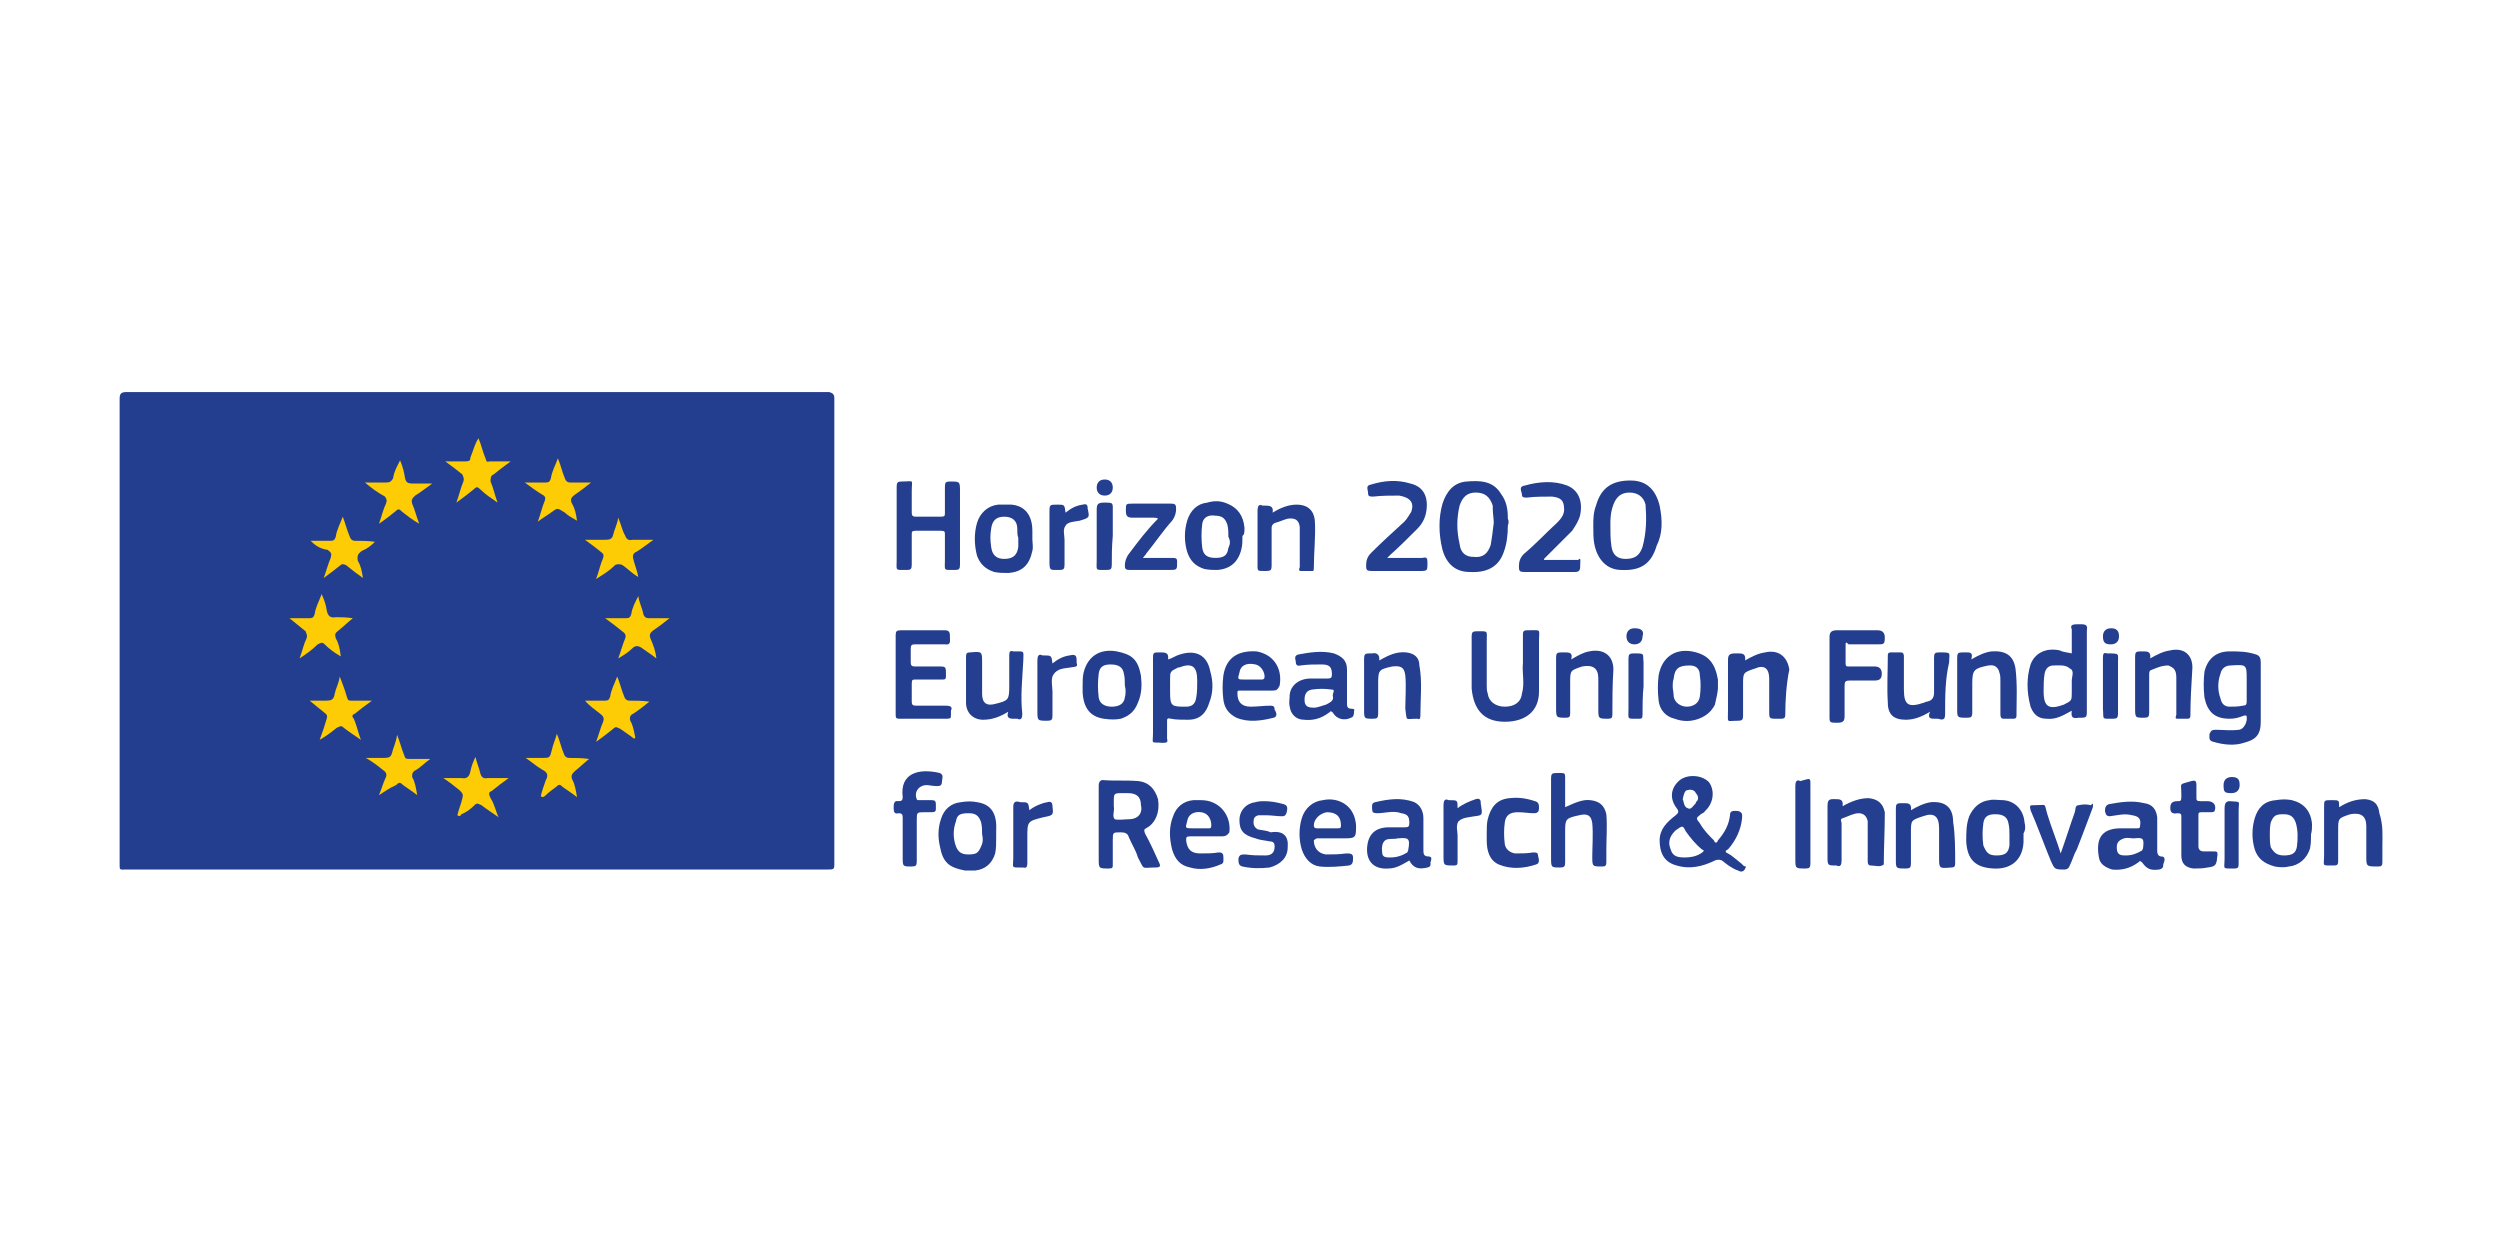 <?xml version="1.0" encoding="utf-8"?>
<!-- Generator: Adobe Illustrator 26.0.3, SVG Export Plug-In . SVG Version: 6.00 Build 0)  -->
<svg version="1.1" id="Calque_1" xmlns="http://www.w3.org/2000/svg" xmlns:xlink="http://www.w3.org/1999/xlink" x="0px" y="0px"
	 viewBox="0 0 248.7 123.9" style="enable-background:new 0 0 248.7 123.9;" xml:space="preserve">
<style type="text/css">
	.st0{fill:#243E8F;}
	.st1{fill:#243E90;}
	.st2{fill:#253E90;}
	.st3{fill:#253F90;}
	.st4{fill:#FECC05;}
</style>
<g>
	<path class="st0" d="M83,39.6C83,55,83,70.5,83,86c0,0.5-0.1,0.5-0.7,0.5c-11.6,0-23.3,0-34.8,0H12.6c-0.7,0-0.7,0.1-0.7-0.5
		c0-15.4,0-30.9,0-46.3c0-0.5,0.1-0.7,0.7-0.7c23.3,0,46.6,0,69.9,0C82.8,39.1,83,39.2,83,39.6z"/>
	<path class="st0" d="M173.1,85.8c-0.4-0.3-0.8-0.7-1.2-0.9c-0.3-0.1-0.3-0.3,0-0.4c0.8-0.9,1.3-2,1.4-3.1c0-0.3,0.1-0.5-0.3-0.7
		c-0.7-0.1-0.9,0-0.9,0.4c-0.1,0.9-0.5,1.7-1.2,2.5c-0.1,0.3-0.3,0.3-0.4,0c-0.5-0.5-1-1-1.4-1.7c-0.4-0.5-0.4-0.5,0.1-0.9
		c0.1-0.1,0.3-0.1,0.4-0.3c0.9-0.8,1-2.1,0.4-2.9c-0.8-0.8-2.4-0.8-3.1,0c-0.7,0.7-0.8,1.7-0.1,2.6c0.3,0.4,0.1,0.5-0.1,0.7
		c-0.9,0.7-1.6,1.4-1.6,2.5c0,1.3,0.5,2.2,1.7,2.5c1.3,0.4,2.6,0.1,3.8-0.5c0.3-0.1,0.4-0.1,0.7,0c0.5,0.4,1,0.8,1.6,1
		c0.5,0.3,0.7-0.1,0.8-0.4C173.4,86.2,173.4,86,173.1,85.8z M167.9,78.6c0.3-0.1,0.7,0,0.8,0.3c0.3,0.3,0.3,0.7,0,0.9c0,0,0,0,0,0.1
		c-0.3,0.3-0.5,0.7-0.8,0.5c-0.4-0.1-0.4-0.7-0.5-0.9C167.5,79,167.6,78.6,167.9,78.6z M169.2,84.9c-0.5,0.3-1,0.4-1.6,0.4
		c-0.7,0-1.2-0.1-1.4-0.8c-0.3-0.7-0.1-1.3,0.4-1.8l0.1-0.1c0.7-0.5,0.7-0.5,1,0.1c0.5,0.7,1,1.3,1.6,1.8
		C169.6,84.6,169.5,84.7,169.2,84.9z"/>
	<path class="st0" d="M115.3,85.8c-0.4-0.9-0.9-2-1.4-2.9c-0.1-0.3-0.1-0.4,0.1-0.5c1-0.5,1.4-1.7,1.2-2.9c-0.3-1-0.9-1.7-2-1.8
		c-1.2-0.1-2.4,0-3.5-0.1c-0.3,0-0.4,0.3-0.4,0.5v7.3c0,1,0,1,1,1c0.4,0,0.4-0.1,0.4-0.4c0-0.8,0-1.6,0-2.4s0-0.8,0.8-0.8
		c0.4,0,0.7,0.1,0.8,0.5c0.3,0.7,0.7,1.3,0.9,2c0.7,1.3,0.3,1,1.7,1C115.4,86.3,115.5,86.2,115.3,85.8z M112.3,81.5
		c-0.5,0-1,0.1-1.4,0c-0.3-0.3,0-0.8-0.1-1.3c0-0.1,0-0.3,0-0.4c0-0.9,0-0.9,0.9-0.9h0.5c0.9,0,1.3,0.4,1.3,1.2
		C113.7,80.9,113.2,81.5,112.3,81.5z"/>
	<path class="st0" d="M224.9,65.9c0-0.4-0.1-0.7-0.5-0.8c-0.9-0.3-1.7-0.3-2.6-0.3c-1.4,0-2.2,0.8-2.5,2c-0.1,0.9-0.1,1.7,0,2.6
		c0.3,1.4,1,2.1,2.5,2.1c0.5,0,0.9-0.1,1.4-0.3c0.1,0,0.3-0.1,0.3,0.1c0.1,0.5-0.3,1.3-0.8,1.3c-0.8,0.1-1.6,0-2.2,0
		c-0.4,0-0.5,0-0.7,0.4c0,0.4-0.1,0.7,0.4,0.8c1,0.3,2.1,0.4,3,0.1c1.2-0.3,1.7-0.8,1.7-2.1c0-1,0-2,0-3l0,0
		C224.9,67.8,224.9,66.9,224.9,65.9z M223.5,68.2c0,0.5,0,1,0,1.6c0,0.3-0.1,0.4-0.4,0.4c-0.4,0.1-0.9,0.1-1.3,0.1
		c-0.5,0-0.8-0.3-0.9-0.8c-0.3-0.8-0.3-1.7,0-2.5c0.1-0.5,0.5-0.8,1-0.8c1.6-0.1,1.6-0.1,1.6,1.4V68.2z"/>
	<path class="st1" d="M95.5,56.2c0,0.4-0.1,0.5-0.5,0.5c-1.2,0-1,0.1-1-1c0-0.8,0-1.7,0-2.5c0-0.3,0-0.4-0.4-0.4c-0.8,0-1.7,0-2.5,0
		c-0.4,0-0.4,0.1-0.4,0.4c0,1,0,2,0,3c0,0.4-0.1,0.5-0.5,0.5c-1.2,0-1,0.1-1-1s0-2.4,0-3.4c0-1.3,0-2.6,0-3.9c0-0.4,0.1-0.5,0.5-0.5
		c1.3,0,1-0.3,1,1c0,0.7,0,1.3,0,2.1c0,0.3,0.1,0.4,0.4,0.4c0.8,0,1.6,0,2.5,0c0.4,0,0.4-0.1,0.4-0.4c0-0.9,0-1.7,0-2.6
		c0-0.4,0.1-0.5,0.5-0.5c1,0,1,0,1,1C95.5,51.4,95.5,53.8,95.5,56.2z"/>
	<path class="st0" d="M150,51.6c0-0.9-0.1-1.7-0.7-2.5c-0.8-1.3-2.1-1.3-3.4-1.2s-2,1-2.4,2.2c-0.4,1.4-0.4,3,0,4.6
		c0.4,1.4,1.3,2.2,2.7,2.2c1.7,0.1,2.9-0.5,3.4-2c0.3-0.8,0.4-1.7,0.4-2.6C150.1,52,150.1,51.8,150,51.6z M148.3,54.2
		c-0.3,0.9-0.8,1.3-1.7,1.2c-0.8,0-1.3-0.4-1.4-1.3c-0.3-1.3-0.3-2.5,0-3.8c0.3-0.9,0.8-1.3,1.6-1.3c0.9,0,1.4,0.4,1.7,1.3
		c0,0.1,0,0.3,0,0.3c0,0.5,0.1,1,0.1,1.4C148.5,52.9,148.4,53.6,148.3,54.2z"/>
	<path class="st0" d="M165.1,50.3c-0.4-1.6-1.3-2.5-2.9-2.5c-1.8,0-2.9,0.7-3.4,2.4c-0.3,0.8-0.3,1.4-0.3,2.1c0,0.7,0,1.3,0.1,1.8
		c0.3,1.6,1.3,2.6,2.7,2.6c2,0.1,3-0.7,3.5-2.4C165.4,53.1,165.4,51.8,165.1,50.3z M163.4,54.4c-0.3,0.9-0.8,1.2-1.7,1.2
		c-0.8,0-1.3-0.4-1.4-1.3c-0.1-0.7-0.1-1.3-0.1-2.1c0-0.5,0-1.2,0.3-2c0.3-0.8,0.8-1.2,1.6-1.2c0.8,0,1.4,0.4,1.6,1.2
		C163.8,51.6,163.8,52.9,163.4,54.4z"/>
	<path class="st1" d="M153.1,63.8c0,1.6,0,3.3,0,5c0,2-1.4,3-3.4,3c-2.1,0-3.1-1.2-3.3-3.3c0-1.7,0-3.4,0-5.2c0-0.4,0.1-0.5,0.5-0.5
		c1.2,0,1-0.1,1,1c0,1.4,0,3,0,4.4c0,0.3,0,0.5,0.1,0.8c0.1,0.8,0.8,1.3,1.7,1.3c0.9,0,1.6-0.4,1.7-1.3c0.3-1,0-2.1,0.1-3
		c0-1.2,0-2,0-2.9c0-0.3,0.1-0.4,0.4-0.4C153.4,62.7,153.1,62.5,153.1,63.8z"/>
	<path class="st1" d="M207,62.1c-0.1,0-0.3,0-0.4,0c-0.4,0-0.7,0.1-0.5,0.5c0,0.8,0,1.6,0,2.4c-0.4-0.1-0.8-0.1-1.2-0.3
		c-1.4-0.3-2.5,0.3-2.9,1.4c-0.4,1.3-0.4,2.7,0,4.2c0.3,0.8,0.8,1.2,1.6,1.2c0.9,0.1,1.6-0.3,2.5-0.8c-0.1,0.7,0.1,0.8,0.7,0.7
		c0.1,0,0.3,0,0.3,0c0.4,0,0.5-0.1,0.5-0.5c0-2.7,0-5.5,0-8.2C207.7,62.2,207.5,62.1,207,62.1z M206.1,67.7c0,0.1,0,0.3,0,0.4v0.8
		c0,0.8,0,0.8-0.8,1.2c-1.4,0.5-2,0.3-2-1.3c0-0.7,0-1.2,0.1-1.8c0.1-0.5,0.4-0.8,0.9-0.8s1.2-0.1,1.6,0.3
		C206.4,66.7,206.1,67.3,206.1,67.7z"/>
	<path class="st0" d="M94.6,71.1c0,0.3,0,0.4-0.4,0.4c-1.6,0-3.1,0-4.7,0c-0.4,0-0.4-0.1-0.4-0.5c0-1.3,0-2.6,0-3.9
		c0-1.3,0-2.6,0-3.9c0-0.4,0.1-0.5,0.5-0.5c1.4,0,2.9,0,4.4,0c0.5,0,0.5,0.3,0.5,0.7c0,0.4,0.1,0.8-0.5,0.7c-1,0-2,0-3,0
		c-0.3,0-0.4,0.1-0.4,0.4c0,0.5,0,1,0,1.4c0,0.3,0.1,0.4,0.4,0.4c0.9,0,1.7,0,2.6,0c0.4,0,0.5,0.1,0.5,0.5c0,0.9,0.1,0.8-0.8,0.8
		c-0.8,0-1.6,0-2.2,0c-0.3,0-0.4,0-0.4,0.4c0,0.7,0,1.3,0,1.8c0,0.3,0.1,0.4,0.4,0.4c1,0,2,0,3,0c0.4,0,0.7,0.1,0.5,0.5
		C94.6,70.9,94.6,71,94.6,71.1z"/>
	<path class="st1" d="M120.4,66.8c-0.3-1.6-1.4-2.2-3-1.7c-0.4,0.1-0.8,0.4-1.2,0.5c0.1-0.7-0.3-0.7-0.8-0.7l0,0
		c-0.7,0-0.7,0-0.7,0.7c0,2.5,0,5,0,7.3c0,1.2-0.3,0.9,1,1c0.4,0,0.5-0.1,0.4-0.4c0-0.5,0-1.2,0-1.7c0-0.3,0-0.4,0.4-0.3
		c0.5,0.1,1,0.1,1.7,0.1c1.2,0,1.8-0.7,2.1-1.7C120.7,68.9,120.7,67.8,120.4,66.8z M119,69.4c-0.1,0.7-0.5,0.9-1,0.9
		c-1.4,0-1.6,0-1.6-1.4v-1.3c0-0.8,0-0.8,0.8-1.2h0.1c1.3-0.5,1.8-0.1,1.8,1.3C119.1,68.2,119.1,68.9,119,69.4z"/>
	<path class="st1" d="M142,55.9c0,0.1,0,0.3,0,0.4c0,0.4-0.1,0.5-0.5,0.5c-1.7,0-3.4,0-5.1,0c-0.4,0-0.5-0.1-0.5-0.5
		c0-0.5,0.1-0.9,0.5-1.3c1-1,2.2-2.1,3.3-3.1c0.3-0.3,0.5-0.7,0.7-1c0.3-0.9-0.1-1.4-1.2-1.6c-0.9,0-1.7,0-2.6,0.1
		c-0.3,0-0.5,0-0.5-0.3c0-0.4-0.3-0.8,0.3-0.9c1.3-0.4,2.6-0.5,3.9-0.1c1.3,0.3,1.8,1.3,1.6,2.7c-0.1,0.7-0.4,1.3-0.9,1.8
		c-0.9,0.9-1.8,1.8-2.7,2.6c0,0-0.1,0.1-0.3,0.3h1.8c0.5,0,1.2,0,1.7,0C141.9,55.4,142,55.5,142,55.9z"/>
	<path class="st1" d="M157.2,56.2c0,0.4,0,0.7-0.5,0.7c-1.7,0-3.4,0-5.1,0c-0.4,0-0.5-0.1-0.5-0.5c0-0.5,0.1-0.9,0.5-1.3
		c1.2-1,2.2-2.1,3.3-3.1c0.4-0.4,0.7-0.8,0.7-1.3c0-0.9-0.3-1.2-1.2-1.3c-0.9,0-1.7,0-2.5,0.1c-0.3,0-0.5,0-0.5-0.3
		s-0.4-0.8,0.3-0.9c1.4-0.4,2.9-0.5,4.2,0c1,0.4,1.6,1.4,1.3,2.9c-0.1,0.5-0.4,1-0.8,1.6c-0.9,0.9-1.8,1.8-2.7,2.7l-0.1,0.1v0.1
		c1.2,0,2.2,0,3.4,0C157.3,55.4,157.2,55.8,157.2,56.2z"/>
	<path class="st1" d="M159.8,84.5c0,0.4,0,0.9,0,1.3c0,0.3-0.1,0.4-0.4,0.4c-1,0-1,0-1-1s0.1-2.2,0-3.3c-0.1-0.8-0.5-1-1.3-0.8
		c-1.4,0.3-1.4,0.4-1.4,1.7c0,1,0,2,0,3c0,0.4-0.1,0.5-0.5,0.5c-0.9,0-0.9,0-0.9-1c0-2.6,0-5.2,0-7.9c0-0.4,0.1-0.5,0.5-0.5
		c1,0,0.9-0.1,0.9,0.9v2.5c0.9-0.4,1.7-0.8,2.5-0.7c0.9,0.1,1.4,0.5,1.6,1.4C159.9,82.2,159.8,83.4,159.8,84.5z"/>
	<path class="st1" d="M215,85.2c-0.3,0-0.4-0.3-0.4-0.5c0-0.5,0-1,0-1.4c0-0.7,0-1.3,0-2c-0.1-0.8-0.5-1.3-1.3-1.4
		c-1.2-0.3-2.4-0.1-3.5,0.1c-0.3,0.1-0.4,0.3-0.4,0.7c0.1,0.3,0.1,0.5,0.5,0.5c0.8-0.1,1.4-0.3,2.2-0.1c0.7,0.1,0.9,0.4,0.8,1
		c0,0.3-0.1,0.3-0.3,0.3c-0.5,0-1,0-1.6,0c-2.1,0-2.5,1.2-2.2,2.9c0.1,0.7,0.7,1,1.3,1.2c0.9,0.1,1.8-0.1,2.6-0.7
		c0.1,0,0.1-0.3,0.4,0c0.5,0.7,0.9,0.8,1.7,0.7c0.4-0.1,0.4-0.3,0.4-0.5C215.4,85.5,215.4,85.2,215,85.2z M213.2,84.3
		c0,0.1-0.1,0.3-0.1,0.3c-0.5,0.3-1,0.5-1.6,0.5c-0.4,0-0.8,0-0.9-0.5c-0.1-0.7,0.1-1,0.7-1.2c0.4-0.1,0.7,0,0.9,0h0.1
		C213.2,83.3,213.3,83.4,213.2,84.3z"/>
	<path class="st0" d="M134.4,70.5c-0.4,0-0.4-0.3-0.4-0.5v-1.7l0,0c0-0.5,0-1.2,0-1.7c0-0.9-0.5-1.3-1.3-1.6
		c-1.2-0.3-2.4-0.1-3.5,0.1c-0.4,0.1-0.4,0.3-0.3,0.7c0,0.3,0.1,0.5,0.5,0.4c0.7-0.1,1.3-0.1,2.1-0.1c0.8,0,1,0.3,1,1
		c0,0.3-0.1,0.4-0.4,0.4c-0.5,0-1,0-1.7,0c-1.2,0-2,0.7-2.1,1.6c0,0.4-0.1,0.8,0,1.2c0.1,0.8,0.7,1.3,1.4,1.3
		c0.9,0.1,1.7-0.1,2.5-0.7c0.1,0,0.1-0.3,0.4,0c0.4,0.7,1.2,0.8,1.8,0.5c0.3-0.1,0.3-0.4,0.3-0.7C134.8,70.6,134.7,70.5,134.4,70.5z
		 M131.9,70.1c-0.4,0.1-0.8,0.3-1.2,0.3c-0.5,0-0.8-0.1-0.9-0.5c-0.1-0.7,0.1-1.2,0.7-1.3c0.7-0.1,1.3-0.1,2,0c0.4,0,0,0.4,0.1,0.7
		C132.7,69.7,132.3,69.9,131.9,70.1z"/>
	<path class="st1" d="M142.1,85.2c-0.5,0-0.5-0.3-0.5-0.7c0-1,0-2.1,0-3.1c0-0.7-0.3-1.3-0.9-1.6c-1.3-0.5-2.6-0.3-3.9,0
		c-0.4,0.1-0.3,0.4-0.3,0.7s0.1,0.4,0.5,0.4c0.8,0,1.6-0.3,2.4,0c0.7,0.1,0.8,0.4,0.8,1c0,0.3-0.1,0.4-0.4,0.4c-0.5,0-1,0-1.6,0
		c-1.4,0-2.1,0.7-2.2,2c-0.1,1.4,0.7,2.2,2.1,2.1c0.8,0,1.4-0.4,2.1-0.8c0.4,0.8,1,0.9,1.8,0.7c0.4-0.1,0.3-0.3,0.3-0.5
		C142.4,85.5,142.5,85.2,142.1,85.2z M140.1,84.5c0,0.1-0.1,0.3-0.1,0.3c-0.5,0.3-1,0.5-1.7,0.5c-0.4,0-0.8,0-0.8-0.5
		c-0.1-0.7,0.1-1.2,0.5-1.3c0.4-0.1,0.8,0,1-0.1h0.1C140.1,83.3,140.3,83.4,140.1,84.5z"/>
	<path class="st0" d="M125,64.8c-1.7-0.1-3,0.5-3.3,2.4c-0.1,0.8-0.1,1.6,0,2.4c0.1,0.8,0.5,1.4,1.3,1.8c1.2,0.5,2.5,0.3,3.7,0
		c0.4-0.1,0.3-0.5,0.1-0.8c0-0.3-0.1-0.4-0.4-0.4c-0.7,0-1.3,0.1-2,0.1c-0.9,0-1.3-0.5-1.3-1.3c0-0.3,0-0.3,0.3-0.3c0.5,0,1,0,1.6,0
		h1.6c0.4,0,0.5-0.1,0.7-0.5C127.6,66.5,126.7,65.1,125,64.8z M125.5,67.6c-0.4,0-0.7,0-1,0h-0.7c-0.7,0-0.7,0-0.5-0.7
		c0.1-0.7,0.7-1,1.6-0.8c0.5,0.1,0.9,0.7,0.9,1.2C125.8,67.6,125.6,67.6,125.5,67.6z"/>
	<path class="st1" d="M177.6,71.1c0,0.3-0.1,0.4-0.4,0.4c-1.3,0-1.2,0.1-1.2-1c0-1,0-2,0-3c0-1-0.5-1.4-1.4-1
		c-1.2,0.4-1.2,0.4-1.2,1.6c0,1,0,2.1,0,3.1c0,0.4-0.1,0.5-0.5,0.5c-1.2,0-1,0.3-1-1c0-1.6,0-3.3,0-5c0-0.5,0.1-0.7,0.7-0.7
		c0.1,0,0.1,0,0.3,0c0.4,0,0.8,0,0.7,0.7c0.7-0.4,1.3-0.7,2-0.8c1.3-0.3,2.2,0.4,2.4,1.7C177.7,68.1,177.6,69.7,177.6,71.1z"/>
	<path class="st0" d="M119.5,79.6c-0.3,0-0.5,0-0.8,0c-1,0.1-1.7,0.7-2,1.6c-0.4,1-0.4,2.1-0.1,3.3c0.3,1,0.8,1.6,1.8,1.8
		c1,0.3,2.1,0.1,3-0.3c0.4-0.1,0.3-0.4,0.3-0.8c0-0.4-0.3-0.4-0.5-0.4c-0.5,0.1-1.2,0.1-1.8,0.1c-0.9,0-1.3-0.4-1.4-1.3
		c0-0.3,0-0.4,0.4-0.4c0.5,0,1,0,1.6,0h1.6c0.3,0,0.5-0.1,0.7-0.4C122.5,81.1,121.3,79.6,119.5,79.6z M120.3,82.4h-1.7
		c-0.7,0-0.7,0-0.5-0.7c0.1-0.7,0.7-1,1.4-0.9c0.7,0.1,1,0.7,1,1.3C120.5,82.4,120.4,82.4,120.3,82.4z"/>
	<path class="st0" d="M131.1,83.4h2.6c1.2,0,1.2-0.1,1.2-1.3l0,0c-0.1-1.3-0.8-2.2-2-2.5c-0.4-0.1-0.9-0.1-1.3,0
		c-1,0.1-1.8,0.8-2.1,1.8s-0.3,2.1,0,3.1c0.3,0.9,0.9,1.6,1.8,1.7c0.9,0.1,2,0,2.9-0.1c0.4-0.1,0.4-0.4,0.4-0.8
		c0-0.4-0.3-0.4-0.7-0.4c-0.7,0.1-1.3,0.1-2,0.1c-0.8-0.1-1.2-0.7-1.2-1.4C130.9,83.4,131,83.4,131.1,83.4z M132,80.8
		c0.9,0,1.4,0.4,1.4,1.3c0,0.3-0.1,0.3-0.3,0.3c-0.3,0-0.7,0-0.9,0H131c-0.1,0-0.3,0-0.3-0.3C130.7,81.5,131.3,80.9,132,80.8z"/>
	<path class="st1" d="M97.2,79.8c-0.5-0.1-1-0.1-1.6,0c-1,0.1-1.7,0.7-2,1.7c-0.3,0.9-0.3,1.8-0.1,2.7c0.3,1.6,0.9,2.1,2.5,2.4
		c0.4,0,0.8,0,1,0c1-0.1,1.7-0.7,2-1.7c0.1-0.5,0.1-1,0.1-1.6c0-0.3,0-0.4,0-0.7C99.2,80.8,98.5,80,97.2,79.8z M97.6,84.2
		c-0.3,0.7-0.5,0.8-1.3,0.8c-0.7,0-1-0.3-1.2-0.8c-0.3-0.8-0.3-1.7,0-2.5c0.1-0.7,0.5-0.8,1.3-0.8c0.7,0,1,0.3,1.2,0.9
		c0.1,0.4,0.1,0.8,0.1,1.2C97.8,83.4,97.8,83.8,97.6,84.2z"/>
	<path class="st0" d="M113.5,67.2c-0.3-1.6-0.9-2.1-2.4-2.4c-1.7-0.3-2.9,0.5-3.3,2.1c-0.1,0.4-0.1,0.9-0.1,1.3c0,0.1,0,0.4,0,0.7
		c0.1,1.6,0.8,2.4,2.1,2.6c0.7,0.1,1.2,0.1,1.7,0c0.9-0.3,1.4-0.8,1.7-1.6C113.6,69,113.6,68.1,113.5,67.2z M111.9,69.4
		c-0.1,0.7-0.7,0.9-1.3,0.9c-0.7,0-1.2-0.3-1.3-0.9c-0.1-0.8-0.1-1.6,0-2.4c0.1-0.7,0.5-0.9,1.2-0.9c0.8,0,1.2,0.3,1.3,0.9
		c0.1,0.4,0.1,0.8,0.1,1.2C112,68.6,112,69,111.9,69.4z"/>
	<path class="st1" d="M230,82c-0.1-1.3-0.8-2.1-2-2.4c-0.5-0.1-1-0.1-1.6,0c-1.2,0.1-1.8,0.8-2.1,1.8c-0.3,1-0.3,2.1,0,3.1
		c0.3,0.9,0.9,1.4,2,1.7c0.5,0.1,1,0.1,1.4,0c1-0.1,1.8-0.8,2.1-1.8c0.1-0.5,0.1-0.9,0.1-1.4C230,82.6,230,82.4,230,82z M228.5,84.2
		c-0.1,0.7-0.5,0.9-1.3,0.9c-0.7,0-1-0.3-1.3-0.8c-0.1-0.4-0.1-0.8-0.1-1.2c0-0.4,0-0.9,0.1-1.3c0.3-0.7,0.5-0.8,1.3-0.8
		c0.7,0,1,0.3,1.2,0.9C228.6,82.6,228.6,83.4,228.5,84.2z"/>
	<path class="st0" d="M201.4,81.8c-0.1-1.2-0.9-2.1-2.1-2.2c-0.5,0-1-0.1-1.4,0c-0.9,0.1-1.6,0.7-2,1.6c-0.3,0.8-0.3,1.6-0.3,2.5
		c0.1,1.8,0.9,2.6,2.7,2.7c1.7,0.1,2.9-0.8,3-2.6c0-0.3,0-0.7,0-0.9C201.5,82.6,201.5,82.2,201.4,81.8z M199.9,84.1
		c-0.1,0.8-0.5,1-1.3,1c-0.8,0-1-0.3-1.3-1c-0.1-0.8-0.1-1.4,0-2.2c0.1-0.7,0.5-0.9,1.2-0.9c0.8,0,1.2,0.3,1.3,0.9
		c0.1,0.4,0.1,0.8,0.1,1.2C199.9,83.4,199.9,83.7,199.9,84.1z"/>
	<path class="st1" d="M168.3,64.8c-1.8-0.3-3,0.7-3.3,2.4c-0.1,0.8-0.1,1.6,0,2.5c0.1,0.9,0.7,1.6,1.6,1.8c0.8,0.3,1.6,0.3,2.4,0
		s1.3-0.8,1.6-1.4c0.1-0.5,0.3-1.2,0.3-1.7c0-0.3,0-0.5,0-0.8C170.6,65.9,169.9,65.1,168.3,64.8z M169.1,69.3c-0.1,0.7-0.7,1-1.3,1
		s-1.2-0.4-1.3-1c0-0.4-0.1-0.7-0.1-1c0-0.3,0-0.5,0.1-0.8c0.1-1,0.5-1.3,1.6-1.3c0.7,0,1,0.4,1,1C169.2,67.8,169.2,68.6,169.1,69.3
		z"/>
	<path class="st0" d="M100.6,50.2c-0.4,0-0.9,0-1.3,0c-1,0.1-1.8,0.8-2.1,1.8c-0.3,1-0.3,2.2,0,3.3c0.3,0.8,0.8,1.3,1.7,1.6
		c0.5,0.1,0.9,0.1,1.4,0.1c1.4-0.1,2.1-0.8,2.4-2.2c0.1-0.4,0-0.8,0-1.2c0-0.3,0-0.5,0-0.8C102.7,51.2,101.9,50.3,100.6,50.2z
		 M101.3,54.4c-0.1,0.8-0.5,1.2-1.4,1.2c-0.8,0-1.2-0.4-1.3-1.2c-0.1-0.7-0.1-1.2,0-1.8c0.1-0.8,0.5-1.2,1.3-1.2s1.3,0.4,1.3,1.2
		c0,0.3,0,0.7,0.1,0.9C101.3,53.8,101.3,54.1,101.3,54.4z"/>
	<path class="st0" d="M123.8,52.5c-0.1-1.2-0.7-2-1.7-2.4c-0.7-0.3-1.3-0.3-2-0.1c-1,0.1-1.7,0.8-2,1.8c-0.3,1-0.3,2.1,0,3.1
		c0.3,0.9,0.8,1.4,1.7,1.7c0.5,0.1,0.9,0.1,1.3,0.1c1.3-0.1,2.1-0.8,2.4-2.1c0.1-0.4,0.1-0.8,0.1-1.3
		C123.8,53.2,123.8,52.9,123.8,52.5z M122.2,54.5c-0.1,0.8-0.5,1-1.3,1s-1.2-0.3-1.3-1c-0.1-0.8-0.1-1.6,0-2.4
		c0.1-0.7,0.7-0.9,1.3-0.8c0.7,0,1,0.3,1.2,0.9c0.1,0.4,0.1,0.8,0.1,1.2C122.4,53.8,122.4,54.1,122.2,54.5z"/>
	<path class="st1" d="M187.4,85.9V86c-0.4,0.3-0.8,0.1-1.3,0.1c-0.3,0-0.3-0.3-0.3-0.4v-3.5c0-0.1,0-0.4,0-0.5
		c-0.1-0.5-0.4-0.8-0.9-0.8s-1,0.3-1.6,0.5c-0.3,0.1-0.1,0.3-0.1,0.5c0,1.3,0,2.5,0,3.7c0,0.4-0.1,0.7-0.5,0.5c-0.9,0-0.9,0-0.9-0.9
		c0-1.7,0-3.3,0-5c0-0.5,0.1-0.7,0.5-0.7c0.1,0,0.1,0,0.3,0c0.4,0,0.8,0,0.7,0.7c0.9-0.5,1.7-0.8,2.6-0.8c0.9,0.1,1.4,0.5,1.6,1.4
		C187.5,82.8,187.4,84.3,187.4,85.9z"/>
	<path class="st1" d="M141.3,71.2c0,0.3-0.1,0.4-0.3,0.3l0,0c-1.3,0-1,0.3-1.2-1c0-1,0.1-2.2,0-3.3c-0.1-0.8-0.4-1-1.3-0.9
		c-1.4,0.3-1.4,0.4-1.4,1.8c0,0.9,0,2,0,2.9c0,0.4-0.1,0.5-0.5,0.5c-0.9,0-0.9,0-0.9-0.9c0-1.7,0-3.4,0-5.1c0-0.4,0.1-0.5,0.5-0.5
		c0.1,0,0.3,0,0.3,0c0.4-0.1,0.8,0.1,0.7,0.7c0.9-0.5,1.7-0.9,2.7-0.8c0.8,0.1,1.3,0.5,1.3,1.3C141.5,67.8,141.3,69.5,141.3,71.2z"
		/>
	<path class="st1" d="M200.6,71.2c0,0.1,0,0.3-0.3,0.3c-0.4,0-0.7,0-1,0c-0.3,0-0.3-0.3-0.3-0.5c0-1,0-2.1,0-3.3
		c0-0.3,0-0.5-0.1-0.8c-0.1-0.5-0.5-0.8-1-0.7c0,0,0,0-0.1,0c-1.4,0.3-1.6,0.4-1.6,1.8c0,1,0,2,0,2.9c0,0.4-0.1,0.5-0.5,0.5
		c-1,0-1,0-1-0.9c0-1.7,0-3.4,0-5.1c0-0.4,0.1-0.5,0.5-0.5c0.1,0,0.3,0,0.4,0c0.4,0,0.7,0,0.5,0.7c0.7-0.4,1.3-0.7,2-0.8
		c1.4-0.1,2.2,0.4,2.4,1.7C200.7,68.1,200.6,69.7,200.6,71.2z"/>
	<path class="st1" d="M101.7,71c0,0.4-0.1,0.7-0.5,0.5c-0.1,0-0.3,0-0.4,0c-0.4,0-0.7-0.1-0.5-0.7c-0.8,0.5-1.6,0.8-2.5,0.8
		c-1,0-1.7-0.7-1.7-1.7c0-1.6,0-3,0-4.6c0-0.3,0.1-0.4,0.4-0.4c1.2-0.1,1.2-0.1,1.2,1v3.1c0,0.9,0.4,1.3,1.4,1
		c1.2-0.3,1.3-0.4,1.3-1.7c0-1,0-2.1,0-3.1c0-0.4,0.1-0.5,0.4-0.4c1.2,0,1-0.1,1,0.9C101.7,67.6,101.5,69.3,101.7,71z"/>
	<path class="st0" d="M193.5,71c0,0.5-0.1,0.7-0.7,0.5c-0.1,0-0.3,0-0.3,0c-0.4,0-0.8,0-0.5-0.7c-0.8,0.5-1.6,0.8-2.4,0.8
		c-1.2,0-1.8-0.5-1.8-1.7c-0.1-1.6,0-3.1,0-4.7c0-0.1,0-0.3,0.3-0.3c0.4,0,0.7,0,1,0c0.3,0,0.3,0.3,0.3,0.4v3.3c0,1.6,0.5,1.8,2,1.3
		c0.1,0,0.1-0.1,0.3-0.1c0.5-0.1,0.7-0.4,0.7-0.9c0-1.2,0-2.4,0-3.5c0-0.4,0.1-0.5,0.5-0.5c1.3,0,1,0,1,1
		C193.5,67.6,193.5,69.3,193.5,71z"/>
	<path class="st1" d="M130.7,56.5c0,0.1,0,0.3-0.1,0.3c-0.4,0-0.8,0-1.2,0c-0.3,0-0.1-0.3-0.1-0.4c0-1.2,0-2.4,0-3.5
		c0-0.3,0-0.4,0-0.5c-0.1-0.7-0.5-0.9-1.2-0.8c-0.4,0.1-0.8,0.3-1.2,0.4c-0.3,0.1-0.4,0.3-0.4,0.5c0,1.3,0,2.5,0,3.8
		c0,0.4-0.1,0.5-0.5,0.5c-1,0-0.9,0.1-0.9-0.9c0-1.7,0-3.4,0-5.1c0-0.4,0.1-0.7,0.5-0.5c0.1,0,0.3,0,0.3,0c0.5,0,0.8,0.1,0.7,0.7
		c0.8-0.5,1.6-0.8,2.4-0.8c1,0,1.7,0.5,1.8,1.6C130.9,53.3,130.7,54.9,130.7,56.5z"/>
	<path class="st0" d="M160.4,71.1c0,0.3-0.1,0.4-0.4,0.4c-1,0-1,0-1-1v-3c0-1-0.5-1.4-1.6-1.2c-1.2,0.4-1.2,0.4-1.2,1.6
		c0,1,0,2.1,0,3.1c0,0.3-0.1,0.4-0.4,0.4c-1,0-1,0-1-1c0-1.7,0-3.3,0-5c0-0.4,0.1-0.5,0.5-0.5h0.3c0.5,0,0.9,0,0.7,0.7
		c0.7-0.4,1.2-0.7,1.8-0.8c1.4-0.3,2.4,0.4,2.4,1.8C160.4,68.2,160.4,69.7,160.4,71.1z"/>
	<path class="st0" d="M217.9,71.2c0,0.1,0,0.3-0.3,0.3c-0.4,0-0.7,0-1,0c-0.3,0-0.1-0.3-0.1-0.4c0-1.2,0-2.5,0-3.7
		c0-0.8-0.3-1-0.8-1.2c-0.7,0-1.3,0.3-1.8,0.5c-0.1,0.1-0.1,0.3-0.1,0.4c0,1.3,0,2.6,0,3.8c0,0.4-0.1,0.5-0.5,0.5
		c-0.9,0-0.9,0-0.9-1c0-1.7,0-3.4,0-5.1c0-0.4,0.1-0.5,0.5-0.5h0.3c0.4,0,0.8,0,0.7,0.7c0.7-0.4,1.3-0.7,2-0.8
		c1.3-0.3,2.2,0.4,2.2,1.7C218,68.1,217.9,69.7,217.9,71.2z"/>
	<path class="st0" d="M183.6,64.3c0,0.5,0,1.2,0,1.7c0,0.3,0.1,0.3,0.3,0.3c0.9,0,1.7,0,2.6,0c0.5,0,0.7,0.3,0.7,0.7
		c0,0.4-0.1,0.7-0.7,0.7c-0.8,0-1.6,0-2.5,0c-0.4,0-0.5,0.1-0.5,0.5c0,1,0,2.1,0,3c0,0.5-0.1,0.7-0.7,0.7c-0.7,0-0.8,0-0.8-0.5
		c0-1.3,0-2.6,0-4.1c0-1.3,0-2.6,0-3.9c0-0.4,0.1-0.7,0.7-0.7c1.3,0,2.7,0,4.1,0c0.5,0,0.7,0.3,0.7,0.7c0,0.7-0.1,0.7-0.7,0.7
		c-1,0-2,0-2.9,0C183.6,63.8,183.6,63.9,183.6,64.3z"/>
	<path class="st1" d="M237,84.1c0,0.5,0,1.2,0,1.7c0,0.3-0.1,0.4-0.4,0.4c-1.2,0-1.2,0-1.2-1s0-2,0-3c0-1-0.5-1.4-1.6-1.2
		c-1.2,0.4-1.2,0.4-1.2,1.6c0,1,0,2.1,0,3.1c0,0.3-0.1,0.4-0.4,0.4c-1.3,0-1,0.1-1-1c0-1.6,0-3.3,0-4.8c0-0.7,0-0.7,0.7-0.7h0.1
		c0.7,0,0.7,0,0.7,0.7c0.8-0.5,1.6-0.8,2.6-0.8c0.9,0.1,1.3,0.5,1.4,1.4C237.1,82.1,237,83.2,237,84.1z"/>
	<path class="st0" d="M194.5,85.9c0,0.3-0.1,0.4-0.4,0.4c-1.2,0.1-1.2,0.1-1.2-1c0-0.9,0-2,0-2.9c0-1.2-0.5-1.6-1.6-1.2
		c-1.2,0.4-1.2,0.4-1.2,1.6c0,1,0,2.1,0,3.1c0,0.4-0.1,0.5-0.5,0.5c-1,0-1,0-1-0.9c0-1.7,0-3.4,0-5.1c0-0.4,0.1-0.5,0.5-0.5h0.3
		c0.4,0,0.8,0,0.7,0.7c0.7-0.4,1.3-0.7,2-0.8c1.4-0.1,2.2,0.5,2.2,2C194.5,83,194.5,84.5,194.5,85.9z"/>
	<path class="st1" d="M93.7,77.8c0,0.4-0.3,0.4-0.5,0.4c-0.4,0-0.8-0.1-1-0.1c-0.8,0-1.3,0.7-1,1.4c0,0.1,0.1,0.1,0.3,0.1
		c0.4,0,0.8,0,1.2,0c0.3,0,0.4,0.1,0.4,0.4c0,0.1,0,0.3,0,0.5s-0.1,0.3-0.4,0.3s-0.5,0-0.7,0c-0.8,0-0.8,0-0.8,0.8
		c0,1.3,0,2.6,0,4.1c0,0.4-0.1,0.5-0.5,0.5c-0.9,0-0.9,0-0.9-0.9v-1.8c0-0.8,0-1.4,0-2.2c0-0.3-0.1-0.4-0.4-0.4
		c-0.4,0.1-0.5-0.1-0.5-0.5s0-0.8,0.5-0.7c0.3,0,0.4-0.1,0.4-0.4c-0.3-2.4,1.6-2.9,3.7-2.4C93.8,77.1,93.8,77.1,93.7,77.8z"/>
	<path class="st1" d="M128.1,84.3c0,1-0.7,1.7-1.8,2c-0.9,0.1-1.8,0.1-2.7-0.1c-0.4-0.1-0.4-0.4-0.4-0.8c0.1-0.4,0.3-0.4,0.7-0.4
		c0.7,0.1,1.3,0.1,2,0.1s0.9-0.4,0.9-0.9c0-0.3-0.1-0.5-0.5-0.5c-0.4-0.1-0.9-0.1-1.4-0.3c-1.2-0.3-1.6-0.8-1.6-1.8s0.7-1.7,1.6-1.8
		c0.3-0.1,0.7-0.1,0.8-0.1c0.7,0,1.3,0.1,2,0.3c0.4,0.1,0.4,0.4,0.3,0.8c-0.1,0.4-0.3,0.4-0.5,0.4c-0.5,0-1-0.1-1.6-0.1
		c-0.3,0-0.4,0-0.7,0c-0.4,0.1-0.5,0.3-0.5,0.7c0,0.3,0.1,0.5,0.4,0.7c0.4,0.1,0.9,0.1,1.3,0.3C127.7,82.6,128.2,83.2,128.1,84.3z"
		/>
	<path class="st1" d="M117.1,55.9c0,0.8,0,0.8-0.8,0.8c-1.3,0-2.6,0-3.9,0c-0.4,0-0.5-0.1-0.5-0.4c0-0.4,0.1-0.8,0.4-1.2
		c0.9-1.2,1.8-2.4,2.9-3.5c-0.1-0.1-0.3-0.1-0.4-0.1c-0.7,0-1.4,0-2.1,0c-0.5,0-0.7-0.1-0.7-0.7c0-0.7,0-0.7,0.7-0.7
		c1.3,0,2.5,0,3.8,0c0.4,0,0.5,0.1,0.5,0.5s-0.1,0.8-0.4,1.2c-0.9,1-1.7,2.2-2.6,3.3c0,0.1-0.1,0.1-0.3,0.4c1,0,1.8,0,2.7,0
		C117,55.5,117.1,55.5,117.1,55.9z"/>
	<path class="st1" d="M219.6,86.3c-0.5,0.1-0.9,0.1-1.4,0.1c-0.8-0.1-1.2-0.5-1.2-1.3c0-0.1,0-0.1,0-0.3v-1.7l0,0c0-0.7,0-1.2,0-1.8
		c0-0.3,0-0.4-0.4-0.4c-0.5,0.1-0.7-0.1-0.7-0.5s0.1-0.7,0.7-0.7c0.3,0,0.4,0,0.4-0.4c0-0.1,0-0.1,0-0.3c0-1.2-0.3-0.9,1-1.3
		c0.4-0.1,0.5,0,0.5,0.4c0,0.4,0,0.8,0,1.2c0,0.3,0,0.4,0.4,0.4c0.3,0,0.4,0,0.7,0c0.7,0,0.9,0.5,0.7,1c-0.1,0.1-0.3,0.1-0.3,0.1
		c-0.4,0-0.7,0-1,0c-0.3,0-0.3,0.1-0.3,0.3c0,1,0,2.1,0,3.1c0,0.4,0.3,0.5,0.5,0.5c0.4,0,0.7,0,1,0c0.3,0,0.4,0,0.4,0.3
		C220.5,86,220.5,86.2,219.6,86.3z"/>
	<path class="st1" d="M208.2,80.3c-0.5,1.3-1,2.7-1.6,4.2c-0.3,0.5-0.4,1-0.7,1.6c-0.1,0.3-0.3,0.4-0.5,0.4c-1,0-1,0-1.4-0.9
		c-0.7-1.7-1.3-3.4-2-5c-0.1-0.5-0.1-0.5,0.4-0.5c1.3,0,0.9-0.3,1.3,1c0.4,1.3,0.9,2.5,1.3,3.8c0.5-1.4,0.9-2.7,1.4-4.1
		c0.1-0.3,0-0.7,0.4-0.7c0.4-0.1,0.8-0.1,1.2,0C208.3,79.8,208.2,80,208.2,80.3z"/>
	<path class="st1" d="M152.8,86c-1.2,0.4-2.5,0.5-3.7,0c-0.9-0.4-1.2-1.3-1.2-2.4c0-0.3,0-0.5,0-0.7c0-0.5,0-1,0.1-1.4
		c0.3-1.2,0.9-2,2.2-2.1c0.8-0.1,1.6,0,2.5,0.3c0.4,0.1,0.4,0.4,0.4,0.7s-0.1,0.5-0.5,0.5c-0.5,0-1-0.1-1.6-0.1
		c-0.8,0-1.2,0.3-1.3,1c-0.1,0.7-0.1,1.4,0,2.2c0.1,0.5,0.5,0.8,1,0.9c0.7,0,1.2,0,1.8-0.1c0.3,0,0.5,0,0.5,0.3
		C153.1,85.5,153.2,85.9,152.8,86z"/>
	<path class="st1" d="M180.1,78.4V82c0,1.3,0,2.6,0,3.9c0,0.4-0.1,0.5-0.5,0.5c-1,0-1,0-1-1c0-2.4,0-4.8,0-7.2
		c0-0.4,0.1-0.7,0.5-0.5C180.2,77.4,180.1,77.3,180.1,78.4z"/>
	<path class="st1" d="M107.4,51.8c-0.5,0.1-1.2,0.1-1.4,0.5c-0.3,0.4-0.1,0.9-0.1,1.4c0,0.8,0,1.7,0,2.5c0,0.4-0.1,0.5-0.5,0.5
		c-1,0-1,0.1-1-1V51c0-0.8,0-0.8,0.8-0.8c0.7,0,0.7,0,0.8,0.8c0.5-0.4,1-0.7,1.7-0.8c0.4-0.1,0.5,0,0.5,0.4
		C108.4,51.5,108.4,51.5,107.4,51.8z"/>
	<path class="st2" d="M106.5,66.4c-0.7,0.1-1.3,0.1-1.7,0.7c-0.3,0.4-0.1,1.2-0.1,1.7c0,0.8,0,1.6,0,2.4c0,0.4-0.1,0.5-0.5,0.5
		c-1,0-1,0-1-1c0-1.7,0-3.3,0-5c0-0.4,0.1-0.7,0.5-0.5h0.1c0.8,0,0.8,0,0.9,0.8c0.5-0.4,1-0.7,1.7-0.8c0.4-0.1,0.7-0.1,0.7,0.4
		c0,0.1,0,0.1,0,0.3C107.2,66.3,107.2,66.3,106.5,66.4z"/>
	<path class="st2" d="M103.8,81.3c-1.6,0.4-1.6,0.4-1.6,2c0,0.9,0,1.7,0,2.6c0,0.3-0.1,0.5-0.4,0.4c-1.3,0-1,0.1-1-1
		c0-1.6,0-3.3,0-5c0-0.4,0.1-0.7,0.7-0.5l0,0c0.8,0,0.8,0,0.9,0.8c0.5-0.4,1.2-0.7,1.8-0.8c0.3-0.1,0.5,0,0.5,0.4
		C104.8,81.1,104.8,81.1,103.8,81.3z"/>
	<path class="st1" d="M146.7,81.2c-0.5,0.1-1.2,0.1-1.6,0.5c-0.3,0.4-0.1,1-0.1,1.4c0,0.8,0,1.7,0,2.5c0,0.4,0,0.5-0.4,0.5
		c-1,0-1,0-1-1c0-1.7,0-3.3,0-5c0-0.4,0.1-0.7,0.5-0.5h0.1c0.8,0,0.8,0,0.8,0.8c0.5-0.4,1.2-0.7,1.8-0.9c0.3-0.1,0.5,0,0.5,0.3v0.1
		C147.5,81.1,147.5,81.1,146.7,81.2z"/>
	<path class="st1" d="M110.6,56.2c0,0.4-0.1,0.5-0.5,0.5c-1.2,0-1,0.1-1-1c0-1.7,0-3.3,0-5c0-0.5,0.1-0.7,0.7-0.7c1,0,0.9,0,0.9,0.9
		c0,0.8,0,1.6,0,2.4C110.6,54.4,110.6,55.3,110.6,56.2z"/>
	<path class="st1" d="M163.4,71.1c0,0.4-0.1,0.4-0.4,0.4c-1.2,0-1,0.1-1-1c0-1.7,0-3.3,0-5c0-0.4,0.1-0.5,0.5-0.5c1.2,0,0.9,0,1,0.9
		c0,0.8,0,1.6,0,2.4C163.4,69.2,163.4,70.2,163.4,71.1z"/>
	<path class="st0" d="M210.7,65.9c0,1.7,0,3.4,0,5.1c0,0.4-0.1,0.5-0.5,0.5c-1.2,0-0.9,0.1-1-1v-2.4c0-0.9,0-1.8,0-2.7
		c0-0.4,0.1-0.5,0.4-0.4C210.9,65,210.7,65,210.7,65.9z"/>
	<path class="st0" d="M222.7,80.7c0,0.8,0,1.6,0,2.4c0,0.9,0,2,0,2.9c0,0.3-0.1,0.4-0.4,0.4c-1.3,0-1,0.1-1-1c0-1.6,0-3.3,0-5
		c0-0.4,0.1-0.7,0.5-0.7C223,79.8,222.7,79.6,222.7,80.7z"/>
	<path class="st3" d="M163.4,63.3c0,0.5-0.3,0.8-0.8,0.8s-0.8-0.3-0.8-0.8c0-0.5,0.3-0.8,0.8-0.8C163.2,62.5,163.6,62.7,163.4,63.3z
		"/>
	<path class="st3" d="M110.7,48.5c0,0.5-0.3,0.8-0.8,0.8s-0.8-0.3-0.8-0.8s0.3-0.8,0.8-0.8S110.7,48,110.7,48.5z"/>
	<path class="st3" d="M210.8,63.3c0,0.5-0.3,0.8-0.8,0.8c-0.5,0-0.8-0.1-0.8-0.8c0-0.5,0.3-0.8,0.8-0.8
		C210.5,62.5,210.8,62.7,210.8,63.3z"/>
	<path class="st1" d="M222.8,78.1c0,0.5-0.3,0.8-0.8,0.8c-0.7,0-0.8-0.1-0.8-0.8c0-0.5,0.3-0.8,0.8-0.8
		C222.6,77.3,222.8,77.5,222.8,78.1z"/>
	<path class="st4" d="M47.6,43.6c0.3,0.7,0.4,1.3,0.7,2c0.1,0.3,0.1,0.4,0.4,0.3c0.7,0,1.3,0,2.1,0c-0.7,0.5-1.2,0.9-1.7,1.3
		c-0.3,0.1-0.3,0.4-0.3,0.7c0.3,0.7,0.4,1.3,0.7,2.1c-0.7-0.5-1.2-0.8-1.7-1.3c-0.3-0.3-0.4-0.3-0.7,0c-0.5,0.4-1,0.8-1.7,1.3
		c0.3-0.8,0.4-1.4,0.7-2.1c0.1-0.3,0-0.4-0.1-0.7c-0.5-0.4-1-0.8-1.7-1.3c0.8,0,1.4,0,2,0c0.4,0,0.5-0.1,0.5-0.4
		C47.1,44.8,47.2,44.2,47.6,43.6C47.5,43.6,47.5,43.6,47.6,43.6z"/>
	<path class="st4" d="M36.3,48c0.8,0,1.4,0,2.1,0c0.4,0,0.5-0.1,0.7-0.4c0.1-0.7,0.4-1.2,0.7-1.8c0.3,0.7,0.4,1.2,0.5,1.8
		c0.1,0.4,0.3,0.5,0.7,0.5c0.7,0,1.2,0,2,0c-0.7,0.5-1.2,0.9-1.7,1.2c-0.3,0.3-0.4,0.4-0.3,0.8c0.3,0.7,0.4,1.2,0.7,2
		c-0.7-0.4-1.2-0.8-1.7-1.2c-0.3-0.3-0.4-0.3-0.7,0c-0.5,0.4-1,0.8-1.6,1.2c0.3-0.8,0.4-1.4,0.7-2c0.1-0.3,0.1-0.4-0.1-0.7
		C37.4,48.9,36.9,48.5,36.3,48z"/>
	<path class="st4" d="M59.3,57.6c0.3-0.8,0.4-1.4,0.7-2.1c0.1-0.3,0-0.4-0.1-0.5c-0.5-0.4-1-0.8-1.7-1.3c0.8,0,1.3,0,2,0
		c0.5,0,0.7-0.1,0.8-0.5c0.1-0.5,0.4-1,0.5-1.7c0.3,0.7,0.4,1.3,0.7,1.8c0.1,0.3,0.3,0.5,0.7,0.4c0.7,0,1.3,0,2.1,0
		c-0.7,0.5-1.2,0.9-1.7,1.2c-0.3,0.1-0.4,0.4-0.3,0.7c0.1,0.5,0.4,1.2,0.5,1.8c-0.7-0.4-1-0.8-1.6-1.2c-0.3-0.1-0.4-0.1-0.7,0
		C60.5,56.9,59.9,57.2,59.3,57.6z"/>
	<path class="st4" d="M29.8,65.5c0.3-0.8,0.4-1.4,0.7-2c0.1-0.3,0-0.4-0.1-0.7c-0.5-0.4-1-0.8-1.6-1.3c0.7,0,1.3,0,2,0
		c0.3,0,0.4-0.1,0.5-0.4c0.1-0.7,0.4-1.2,0.7-2c0.3,0.7,0.4,1,0.5,1.6s0.4,0.8,0.9,0.7c0.5,0,1,0,1.7,0.1c-0.5,0.4-0.9,0.8-1.4,1.2
		c-0.4,0.3-0.4,0.4-0.3,0.8c0.3,0.5,0.4,1,0.5,1.8c-0.7-0.4-1.2-0.8-1.6-1.2c-0.3-0.3-0.4-0.1-0.7,0C31,64.7,30.4,65.1,29.8,65.5z"
		/>
	<path class="st4" d="M52.2,48c0.8,0,1.4,0,2.1,0c0.3,0,0.4-0.1,0.5-0.4c0.1-0.7,0.4-1.2,0.7-2c0.3,0.7,0.4,1.3,0.7,2
		c0.1,0.3,0.3,0.4,0.5,0.4c0.7,0,1.3,0,2.1,0c-0.5,0.4-1,0.8-1.6,1.2c-0.4,0.3-0.5,0.5-0.3,0.9c0.3,0.5,0.4,1,0.5,1.7
		c-0.5-0.3-0.9-0.5-1.2-0.8c-0.8-0.5-0.7-0.5-1.4,0c-0.4,0.3-0.8,0.5-1.3,0.9c0.3-0.8,0.4-1.4,0.7-2.1c0.1-0.3,0-0.4-0.1-0.5
		C53.4,48.9,52.9,48.5,52.2,48z"/>
	<path class="st4" d="M58.2,69.7c0.7,0,1.3,0,2,0c0.3,0,0.4-0.1,0.5-0.4c0.1-0.7,0.4-1.2,0.7-2c0.3,0.7,0.4,1.3,0.7,2
		c0.1,0.3,0.3,0.4,0.5,0.4c0.7,0,1.3,0,2,0.1c-0.5,0.4-1,0.8-1.6,1.2c-0.3,0.1-0.4,0.4-0.3,0.7c0.3,0.5,0.4,1.2,0.5,1.7
		c0,0-0.1,0-0.1,0.1c-0.5-0.4-1-0.7-1.4-1c-0.3-0.1-0.4-0.3-0.7,0c-0.5,0.4-1,0.8-1.7,1.3c0.3-0.8,0.4-1.3,0.7-2
		c0.1-0.3,0.1-0.5-0.3-0.8C59.2,70.6,58.6,70.2,58.2,69.7L58.2,69.7z"/>
	<path class="st4" d="M65.3,65.5c-0.5-0.4-1-0.7-1.4-1c-0.4-0.3-0.7-0.3-1,0c-0.4,0.4-0.9,0.7-1.4,1c0.3-0.8,0.4-1.3,0.7-2
		c0.1-0.3,0-0.5-0.3-0.7c-0.5-0.4-1-0.8-1.7-1.3c0.8,0,1.4,0,2.1,0c0.3,0,0.4-0.1,0.5-0.4c0.1-0.7,0.4-1.2,0.7-1.8
		c0.1,0.7,0.4,1.2,0.5,1.8c0.1,0.3,0.3,0.4,0.5,0.4c0.7,0,1.3,0,2.1,0c-0.5,0.4-1,0.8-1.6,1.2c-0.4,0.3-0.4,0.5-0.3,0.8
		C65,64.2,65.2,64.7,65.3,65.5z"/>
	<path class="st4" d="M49.6,81.3c-0.7-0.5-1.2-0.8-1.7-1.2c-0.3-0.1-0.4-0.3-0.7,0c-0.4,0.4-0.8,0.7-1.3,0.9
		c-0.1,0.1-0.1,0.3-0.4,0.1c0.1-0.5,0.4-1.2,0.5-1.7c0.1-0.4,0-0.5-0.3-0.8c-0.5-0.4-1-0.8-1.6-1.2c0.7,0,1.2,0,1.8,0
		c0.5,0.1,0.8-0.1,0.9-0.7c0.1-0.5,0.3-1,0.5-1.4c0.1,0.5,0.4,1.2,0.5,1.7c0.1,0.3,0.3,0.5,0.7,0.4c0.7,0,1.3,0,2.1,0
		c-0.7,0.5-1.2,0.9-1.7,1.3c-0.3,0.1-0.3,0.3-0.1,0.7C49.2,80,49.3,80.7,49.6,81.3z"/>
	<path class="st4" d="M37.7,79.1c0.3-0.7,0.4-1.2,0.7-1.8c0.1-0.3,0-0.5-0.3-0.7c-0.5-0.4-1-0.8-1.7-1.2c0.8,0,1.3,0,1.8,0
		c0.5,0,0.7-0.1,0.8-0.5c0.1-0.5,0.4-1,0.5-1.8c0.3,0.7,0.4,1.3,0.7,2c0.1,0.3,0.1,0.4,0.5,0.4c0.7,0,1.3,0,2.1,0
		c-0.7,0.5-1,0.9-1.6,1.2C41,76.9,41,77,41,77.3c0.3,0.5,0.4,1.2,0.5,1.8c-0.5-0.4-1-0.7-1.4-1c-0.3-0.3-0.4-0.3-0.7,0
		C38.7,78.4,38.2,78.8,37.7,79.1C37.7,79.2,37.7,79.1,37.7,79.1z"/>
	<path class="st4" d="M30.9,53.8c0.7,0,1.3,0,2,0c0.3,0,0.4-0.1,0.5-0.4c0.1-0.7,0.4-1.2,0.7-2c0.3,0.8,0.4,1.3,0.7,2
		c0.1,0.3,0.3,0.4,0.5,0.4c0.7,0,1.3,0,2,0.1c-0.4,0.4-0.8,0.7-1.3,0.9c-0.4,0.3-0.5,0.5-0.4,1c0.3,0.5,0.4,1,0.5,1.7
		c-0.7-0.5-1.2-0.9-1.7-1.3c-0.3-0.1-0.4-0.1-0.5,0c-0.5,0.4-1,0.8-1.7,1.3c0.3-0.8,0.4-1.3,0.7-2c0.1-0.4,0.1-0.5-0.3-0.8
		C31.8,54.6,31.3,54.2,30.9,53.8L30.9,53.8z"/>
	<path class="st4" d="M35.9,73.6c-0.7-0.5-1.2-0.8-1.7-1.2c-0.3-0.3-0.4-0.1-0.7,0c-0.5,0.4-1,0.8-1.7,1.2c0.3-0.8,0.5-1.4,0.7-2.1
		c0.1-0.3,0-0.4-0.1-0.5c-0.5-0.4-1-0.8-1.6-1.3c0.5,0,1,0,1.6,0s0.8-0.1,0.9-0.7c0.1-0.5,0.4-1,0.5-1.7c0.3,0.8,0.5,1.3,0.7,2
		c0.1,0.3,0.1,0.4,0.4,0.4c0.7,0,1.3,0,2.1,0c-0.7,0.5-1.2,0.9-1.7,1.3c-0.3,0.1-0.3,0.3-0.1,0.5C35.5,72.2,35.6,72.8,35.9,73.6z"/>
	<path class="st4" d="M52.3,75.4c0.5,0,1,0,1.6,0c0.8,0,0.8,0,1-0.8c0.1-0.5,0.3-0.9,0.5-1.6c0.3,0.7,0.4,1.3,0.7,2
		c0.1,0.3,0.3,0.4,0.5,0.4c0.7,0,1.3,0,2,0.1c-0.5,0.4-0.9,0.8-1.4,1.2c-0.3,0.3-0.4,0.4-0.3,0.8c0.3,0.5,0.4,1.2,0.5,1.8
		c-0.5-0.4-1-0.7-1.4-1c-0.3-0.3-0.4-0.3-0.7,0c-0.4,0.3-0.7,0.5-1,0.8c-0.1,0.1-0.3,0.3-0.5,0.1c0.1-0.5,0.3-1,0.5-1.6
		c0.3-0.5,0.1-0.8-0.3-1C53.3,76.2,52.9,75.8,52.3,75.4L52.3,75.4z"/>
</g>
</svg>
